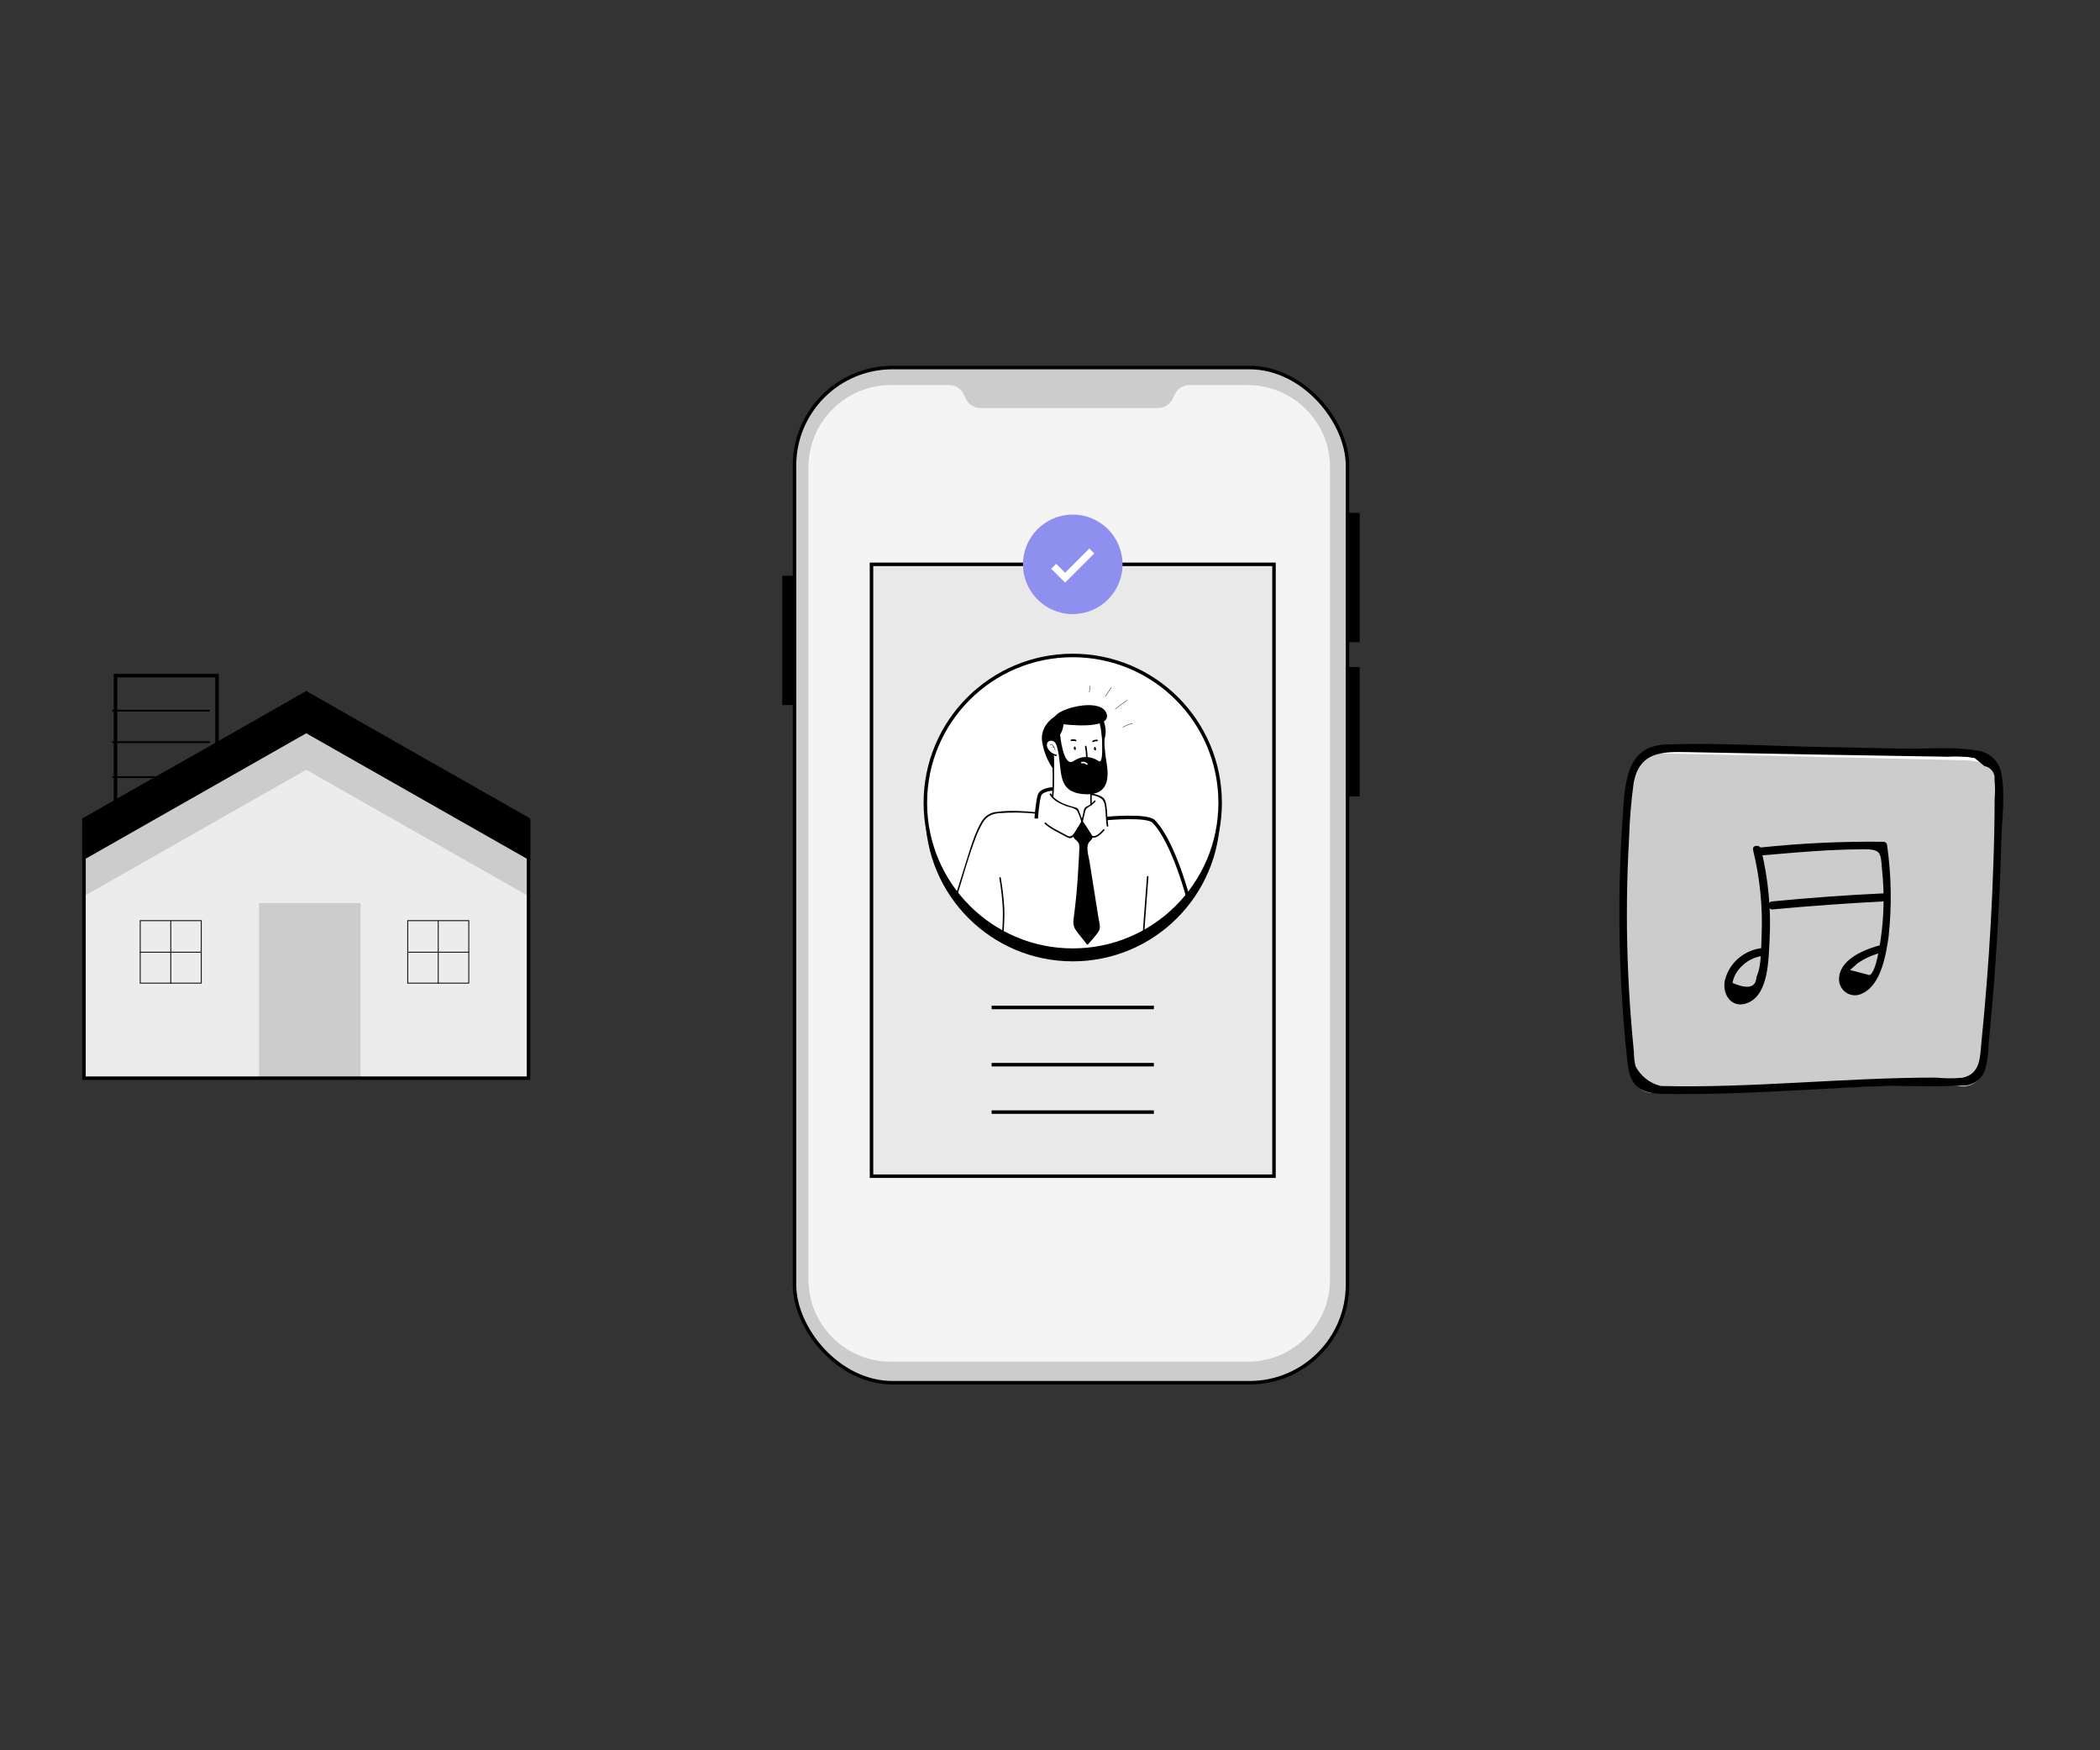 <?xml version="1.0" encoding="UTF-8"?>
<svg width="600px" height="500px" viewBox="0 0 600 500" version="1.1" xmlns="http://www.w3.org/2000/svg" xmlns:xlink="http://www.w3.org/1999/xlink">
    <rect x="0" y="0" width="600" height="500" fill="#333333" stroke="none"/>
    <title>stayfairplayfair</title>
    <g id="stayfairplayfair" stroke="none" stroke-width="1" fill="none" fill-rule="evenodd">
        <g id="Group-4" transform="translate(24, 105)">
            <g id="Group-3" transform="translate(200, 0)">
                <rect id="Rectangle" fill="#CCCCCC" fill-rule="nonzero" x="3" y="0" width="158" height="290" rx="28"></rect>
                <rect id="Rectangle" stroke="#000000" x="3" y="0" width="158" height="290" rx="28"></rect>
                <path d="M132.45,5 L115.833,5 C114.032,5 112.395,6.039 111.637,7.664 L111.061,8.894 C110.301,10.518 108.665,11.557 106.865,11.558 L56.135,11.558 C54.335,11.557 52.699,10.518 51.939,8.894 L51.363,7.664 C50.606,6.038 48.968,5 47.167,5 L30.55,5 C17.545,5 7.002,15.493 7,28.439 L7,260.561 C7.002,273.507 17.545,284 30.55,284 L132.45,284 C145.455,284 155.998,273.507 156,260.561 L156,28.439 C155.998,15.493 145.455,5 132.45,5 L132.45,5 Z" id="Path" fill="#F4F4F4" fill-rule="nonzero"></path>
                <g id="Group" transform="translate(0, 42)" fill="#000000" fill-rule="nonzero" stroke="#000000">
                    <polygon id="Path" points="161.166 0 164 0 164 35.938 161.166 35.938"></polygon>
                    <polygon id="Path" points="161.166 44.062 164 44.062 164 80 161.166 80"></polygon>
                    <polygon id="Path" points="0 17.971 2.834 17.971 2.834 53.909 0 53.909"></polygon>
                </g>
                <g id="Group-2" transform="translate(25, 42)">
                    <polygon id="Path" fill="#E9E9E9" fill-rule="nonzero" points="0 14.213 115 14.213 115 188.563 0 188.563"></polygon>
                    <ellipse id="Oval" fill="#000000" fill-rule="nonzero" cx="57.5" cy="85.534" rx="42.114" ry="42.091"></ellipse>
                    <ellipse id="Oval" fill="#FFFFFF" fill-rule="nonzero" cx="57.5" cy="82.335" rx="42.114" ry="42.091"></ellipse>
                    <g id="Group" transform="translate(0, 14.213)" stroke="#000000">
                        <polygon id="Path" points="0 0 115 0 115 174.787 0 174.787"></polygon>
                        <ellipse id="Oval" cx="57.5" cy="68.123" rx="42.114" ry="42.091"></ellipse>
                        <line x1="34.324" y1="126.582" x2="80.676" y2="126.582" id="Path"></line>
                        <line x1="34.324" y1="156.477" x2="80.676" y2="156.477" id="Path"></line>
                        <line x1="34.324" y1="142.931" x2="80.676" y2="142.931" id="Path"></line>
                    </g>
                    <path d="M65.208,59.627 C65.691,61.793 65.942,64.006 65.958,66.226 C66.084,68.198 66.084,70.176 65.958,72.148 C65.765,74.049 65.011,75.861 63.216,76.764 C61.146,77.805 58.687,77.334 56.849,76.041 C56.626,75.882 56.42,76.255 56.635,76.413 C59.895,78.7 64.814,78.015 66.061,73.844 C66.678,71.788 66.433,69.497 66.399,67.382 C66.424,64.741 66.156,62.105 65.598,59.524 C65.534,59.258 65.122,59.37 65.17,59.639 L65.208,59.627 Z" id="Path" fill="#000000" fill-rule="nonzero"></path>
                    <path d="M57.954,66.32 C57.823,66.435 57.754,66.606 57.77,66.779 C57.787,66.953 57.885,67.109 58.036,67.198 C58.101,67.23 58.177,67.234 58.246,67.208 C58.314,67.182 58.368,67.129 58.395,67.061 C58.464,66.889 58.327,66.705 58.254,66.56 C58.13,66.315 57.761,66.53 57.881,66.778 L57.941,66.894 C57.941,66.966 57.976,66.971 57.997,66.894 L58.126,66.795 L58.087,66.795 L58.25,66.816 C58.151,66.769 58.194,66.658 58.25,66.611 C58.464,66.44 58.16,66.14 57.946,66.307 L57.954,66.32 Z" id="Path" fill="#000000" fill-rule="nonzero"></path>
                    <path d="M63.717,66.435 C63.587,66.551 63.52,66.722 63.536,66.895 C63.552,67.068 63.65,67.223 63.798,67.313 C63.865,67.346 63.941,67.35 64.01,67.324 C64.079,67.298 64.135,67.244 64.163,67.176 C64.227,67.005 64.09,66.821 64.017,66.675 C63.897,66.431 63.524,66.645 63.648,66.894 L63.704,67.009 C63.726,67.082 63.743,67.082 63.76,67.009 L63.888,66.911 L63.85,66.911 L64.017,66.932 C63.918,66.881 63.961,66.774 64.017,66.727 C64.235,66.555 63.931,66.255 63.713,66.423 L63.717,66.435 Z" id="Path" fill="#000000" fill-rule="nonzero"></path>
                    <path d="M52.783,68.585 C51.624,68.34 50.662,67.538 50.212,66.444 C49.916,65.587 50.233,64.641 51.257,64.594 C52.009,64.621 52.667,65.105 52.915,65.814 C53.027,66.067 53.4,65.849 53.284,65.6 C52.68,64.264 50.426,63.386 49.758,65.172 C49.089,66.958 51.18,68.598 52.684,68.988 C52.802,69.018 52.923,68.947 52.954,68.829 C52.985,68.711 52.914,68.59 52.795,68.559 L52.783,68.585 Z" id="Path" fill="#000000" fill-rule="nonzero"></path>
                    <path d="M51.039,65.827 C51.437,65.446 51.866,66.063 52.041,66.363 C52.222,66.675 52.353,67.013 52.431,67.365 C52.431,67.433 52.547,67.403 52.534,67.335 C52.427,66.864 51.729,65.022 50.966,65.75 C50.914,65.797 50.992,65.874 51.039,65.827 L51.039,65.827 Z" id="Path" fill="#000000" fill-rule="nonzero"></path>
                    <path d="M51.681,66.512 C51.789,66.277 52.054,66.465 52.157,66.594 C52.2,66.649 52.273,66.572 52.234,66.521 C52.084,66.333 51.724,66.153 51.591,66.461 C51.561,66.521 51.656,66.577 51.681,66.512 L51.681,66.512 Z" id="Path" fill="#000000" fill-rule="nonzero"></path>
                    <path d="M51.63,69.052 C51.746,72.927 51.896,76.803 51.527,80.674 C51.501,80.948 51.93,80.944 51.956,80.674 C52.324,76.82 52.174,72.927 52.058,69.052 C52.058,68.934 51.963,68.838 51.844,68.838 C51.726,68.838 51.63,68.934 51.63,69.052 Z" id="Path" fill="#000000" fill-rule="nonzero"></path>
                    <path d="M62.569,77.287 C62.5,79.149 62.457,81.021 62.526,82.888 C62.526,83.162 62.954,83.162 62.954,82.888 C62.886,81.021 62.929,79.149 62.997,77.287 C62.997,77.168 62.901,77.073 62.783,77.073 C62.665,77.073 62.569,77.168 62.569,77.287 Z" id="Path" fill="#000000" fill-rule="nonzero"></path>
                    <path d="M58.353,77.081 C59.432,77.675 60.553,78.189 61.708,78.618 C62.044,78.709 62.364,78.854 62.654,79.047 C62.706,78.476 62.744,77.893 62.77,77.3 C61.649,77.678 60.44,77.712 59.3,77.398 C58.991,77.295 59.827,77.762 58.49,77.154" id="Path" fill="#000000" fill-rule="nonzero"></path>
                    <path d="M58.224,77.278 C58.952,77.655 59.685,78.036 60.435,78.362 C61.155,78.599 61.854,78.894 62.526,79.244 C62.593,79.281 62.674,79.281 62.741,79.243 C62.807,79.206 62.849,79.136 62.852,79.06 C62.903,78.489 62.942,77.906 62.967,77.312 C62.965,77.246 62.933,77.183 62.88,77.143 C62.826,77.103 62.758,77.09 62.693,77.107 C61.991,77.316 61.262,77.42 60.529,77.415 C60.101,77.415 59.629,77.158 59.21,77.184 C59.143,77.186 59.08,77.218 59.039,77.271 C58.999,77.324 58.984,77.393 59,77.458 C59,77.548 59.072,77.711 59.047,77.484 L59.261,77.27 C59.072,77.27 58.751,77.06 58.584,76.983 C58.331,76.871 58.113,77.24 58.365,77.351 C58.638,77.525 58.942,77.643 59.261,77.698 C59.379,77.698 59.475,77.602 59.475,77.484 C59.475,77.437 59.39,77.18 59.415,77.342 L59.21,77.612 C59.443,77.653 59.673,77.709 59.899,77.779 C60.214,77.831 60.532,77.852 60.851,77.843 C61.513,77.811 62.17,77.704 62.809,77.522 L62.539,77.312 C62.513,77.883 62.474,78.466 62.423,79.06 L62.744,78.871 C62.071,78.524 61.372,78.231 60.654,77.993 C59.899,77.668 59.171,77.287 58.443,76.91 C58.198,76.781 57.98,77.154 58.224,77.278 L58.224,77.278 Z" id="Path" fill="#000000" fill-rule="nonzero"></path>
                    <path d="M60.996,66.29 C61.188,67.267 61.289,68.261 61.296,69.257 C61.296,69.376 61.392,69.471 61.51,69.471 C61.629,69.471 61.725,69.376 61.725,69.257 C61.718,68.223 61.612,67.192 61.408,66.178 C61.356,65.909 60.945,66.02 60.979,66.29 L60.996,66.29 Z" id="Path" fill="#000000" fill-rule="nonzero"></path>
                    <path d="M57.157,64.705 C57.53,64.6 57.927,64.618 58.288,64.757 C58.55,64.851 58.661,64.44 58.404,64.328 C57.967,64.166 57.49,64.148 57.042,64.277 C56.923,64.309 56.853,64.431 56.885,64.549 C56.917,64.667 57.039,64.737 57.157,64.705 L57.157,64.705 Z" id="Path" fill="#000000" fill-rule="nonzero"></path>
                    <path d="M63.353,64.984 C63.689,64.788 64.079,64.704 64.467,64.744 C64.741,64.774 64.737,64.346 64.467,64.316 C64.003,64.272 63.538,64.377 63.139,64.615 C63.05,64.68 63.024,64.801 63.079,64.896 C63.135,64.991 63.253,65.029 63.353,64.984 L63.353,64.984 Z" id="Path" fill="#000000" fill-rule="nonzero"></path>
                    <path d="M65.799,62.337 C65.799,62.337 66.455,71.424 64.998,70.474 C63.541,69.523 60.881,68.307 57.757,70.405 C54.634,72.503 53.832,62.269 53.832,62.269 L50.863,64.311 L51.96,64.517 C51.96,64.517 53.074,64.71 53.674,69.96 C54.274,75.21 54.145,79.381 60.701,79.869 C66.883,80.34 68.032,76.443 67.23,71.369 C66.429,66.294 66.463,63.849 66.236,61.738" id="Path" fill="#000000" fill-rule="nonzero"></path>
                    <path d="M50.906,79.959 C51.879,81.642 53.682,82.507 55.422,83.205 C56.455,83.633 58.318,83.77 58.85,84.776 C59.296,85.726 59.666,86.71 59.955,87.718 C60.041,87.98 60.452,87.868 60.384,87.603 C60.058,86.605 59.617,85.65 59.274,84.661 C59.012,83.907 58.815,83.804 58.036,83.603 C55.666,82.969 52.603,82.001 51.296,79.749 C51.234,79.65 51.105,79.618 51.004,79.677 C50.904,79.737 50.869,79.866 50.927,79.967 L50.906,79.959 Z" id="Path" fill="#000000" fill-rule="nonzero"></path>
                    <path d="M63.674,81.71 C63.192,82.267 62.627,82.747 61.999,83.132 C61.665,83.333 61.181,83.462 60.941,83.783 C60.636,84.211 60.594,84.901 60.482,85.372 L59.947,87.603 C59.882,87.872 60.298,87.984 60.375,87.718 L60.803,85.856 C60.971,85.153 61.018,84.271 61.639,83.804 C62.47,83.188 63.263,82.811 63.97,82.014 C64.154,81.809 63.85,81.505 63.67,81.71 L63.674,81.71 Z" id="Path" fill="#000000" fill-rule="nonzero"></path>
                    <path d="M60.165,87.71 C60.722,88.386 61.159,89.243 61.656,89.975 C62.085,90.6 62.513,91.225 62.916,91.876 C63.065,92.12 63.037,92.433 62.847,92.647 C62.329,93.212 61.746,93.414 61.6,94.103 C61.476,94.938 61.507,95.789 61.69,96.613 C62.79,103.536 63.89,110.462 64.99,117.39 C65.071,117.742 65.071,118.109 64.99,118.461 C64.874,118.767 64.698,119.047 64.471,119.283 L61.703,122.602 L58.837,118.928 C58.502,118.544 58.23,118.111 58.031,117.643 C57.744,116.872 57.868,116.016 57.984,115.198 C58.97,108.325 59.308,101.37 59.651,94.433 C59.679,94.247 59.647,94.056 59.561,93.889 C59.046,93.272 58.493,92.688 57.903,92.142 C57.5,91.765 58.288,90.939 58.473,90.613 C59.038,89.637 59.595,88.669 60.165,87.71 L60.165,87.71 Z" id="Path" fill="#000000" fill-rule="nonzero"></path>
                    <path d="M60.015,87.86 C60.713,88.759 61.266,89.77 61.9,90.707 C62.329,91.358 62.933,91.992 62.359,92.814 C62.119,93.165 61.703,93.324 61.502,93.726 C61.185,94.369 61.292,95.242 61.373,95.923 C61.519,97.144 61.75,98.36 61.943,99.576 C62.757,104.715 63.573,109.841 64.39,114.954 L64.685,116.821 C64.78,117.403 64.951,118.105 64.685,118.649 C64.513,118.933 64.31,119.197 64.081,119.437 C63.708,119.891 63.323,120.341 62.946,120.79 C62.68,121.112 62.033,122.178 61.605,122.118 C61.36,122.084 60.748,121.004 60.564,120.782 L59.39,119.279 C58.992,118.827 58.643,118.335 58.348,117.81 C57.963,117.005 58.091,116.097 58.203,115.241 C58.875,110.26 59.295,105.263 59.578,100.253 C59.659,98.797 59.732,97.341 59.805,95.88 C59.848,95.058 60.075,94.206 59.557,93.521 C59.038,92.836 57.714,92.142 58.353,91.17 C59.068,90.082 59.685,88.934 60.354,87.813 C60.495,87.577 60.122,87.363 59.981,87.598 C59.484,88.455 59,89.286 58.507,90.134 C58.174,90.57 57.887,91.039 57.65,91.534 C57.414,92.313 58.288,92.789 58.764,93.294 C59.394,93.966 59.432,94.544 59.39,95.465 C59.347,96.386 59.3,97.268 59.252,98.171 C59.154,100.047 59.051,101.918 58.923,103.79 C58.665,107.588 58.293,111.365 57.783,115.133 C57.616,116.38 57.556,117.467 58.284,118.559 C59.278,120.02 60.469,121.377 61.553,122.765 C61.594,122.805 61.648,122.828 61.705,122.828 C61.763,122.828 61.817,122.805 61.857,122.765 C62.843,121.587 64,120.431 64.857,119.15 C65.619,118.007 65.05,116.521 64.857,115.266 C64.285,111.666 63.714,108.065 63.143,104.462 L62.286,99.062 C62.029,97.443 61.056,94.716 62.333,93.405 C63.22,92.489 63.447,92.305 62.689,91.136 C61.93,89.967 61.185,88.69 60.315,87.573 C60.148,87.359 59.848,87.646 60.015,87.86 L60.015,87.86 Z" id="Path" fill="#000000" fill-rule="nonzero"></path>
                    <path d="M66.202,89.928 C65.564,90.686 63.957,92.42 62.877,91.662 C62.654,91.504 62.449,91.876 62.663,92.035 C63.991,92.964 65.714,91.178 66.519,90.232 C66.695,90.022 66.395,89.718 66.215,89.928 L66.202,89.928 Z" id="Path" fill="#000000" fill-rule="nonzero"></path>
                    <path d="M58.965,89.333 C58.537,90.245 57.946,91.393 57.003,91.834 C56.446,92.095 56.073,91.791 55.559,91.517 C55.251,91.354 54.946,91.187 54.642,91.02 C53.005,90.134 51.18,89.307 49.796,88.022 C49.591,87.838 49.286,88.142 49.492,88.326 C51.129,89.825 53.318,90.802 55.263,91.838 C56.005,92.232 56.694,92.759 57.461,92.176 C58.228,91.594 58.897,90.463 59.338,89.543 C59.458,89.294 59.09,89.076 58.965,89.324 L58.965,89.333 Z" id="Path" fill="#000000" fill-rule="nonzero"></path>
                    <path d="M67.646,88.887 C67.333,86.905 67.428,84.875 67.076,82.892 C66.948,82.16 66.776,81.363 66.172,80.875 C65.268,80.147 63.867,79.835 62.744,79.633 C62.474,79.586 62.359,79.997 62.629,80.062 C63.79,80.271 65.23,80.567 66.009,81.496 C66.665,82.276 66.721,83.342 66.815,84.335 C66.961,85.89 66.973,87.466 67.218,89.007 C67.26,89.281 67.672,89.166 67.646,88.896 L67.646,88.887 Z" id="Path" fill="#000000" fill-rule="nonzero"></path>
                    <path d="M47.05,85.02 C43.352,84.665 39.423,84.425 35.725,84.943 C34.425,85.054 33.209,85.629 32.298,86.562 C31.218,87.744 30.528,89.35 29.907,90.797 C28.57,93.919 27.653,97.221 26.642,100.45 L24.015,108.839 C23.934,109.1 24.345,109.211 24.444,108.95 C26.158,103.434 27.687,97.786 29.74,92.386 C30.308,90.815 31.026,89.303 31.882,87.868 C32.949,86.155 34.453,85.474 36.415,85.299 C39.957,85.019 43.517,85.069 47.05,85.449 C47.324,85.479 47.32,85.05 47.05,85.02 Z" id="Path" fill="#000000" fill-rule="nonzero"></path>
                    <path d="M59.964,70.79 C60.438,71.263 60.998,71.64 61.613,71.904 C61.862,72.011 62.08,71.643 61.827,71.531 C61.245,71.287 60.715,70.933 60.268,70.486 C60.184,70.402 60.048,70.402 59.964,70.486 C59.88,70.57 59.88,70.706 59.964,70.79 L59.964,70.79 Z" id="Path" fill="#000000" fill-rule="nonzero"></path>
                    <path d="M51.926,78.366 C51.926,78.366 48.626,78.481 48.022,80.109 C47.418,81.736 47.058,86.832 47.058,86.832" id="Path" stroke="#000000"></path>
                    <path d="M67.226,86.81 C67.226,86.81 78.756,85.727 80.633,87.667 C86.494,93.705 90.685,110.299 90.685,110.299" id="Path" stroke="#000000"></path>
                    <path d="M60.135,71.056 C60.595,70.958 61.073,71.108 61.395,71.45 C61.588,71.651 61.887,71.347 61.699,71.15 C61.267,70.697 60.629,70.505 60.019,70.645 C59.749,70.701 59.865,71.112 60.135,71.073 L60.135,71.056 Z" id="Path" fill="#FFFFFF" fill-rule="nonzero"></path>
                    <path d="M53.074,63.84 C54.125,62.785 54.754,61.382 54.844,59.896 C54.844,59.896 68.593,61.665 67.196,56.954 C65.859,52.411 54.865,54.942 52.71,57.31 C52.536,57.511 52.339,57.691 52.123,57.845 C51.073,58.56 48.108,60.975 48.772,65.009 C49.254,67.941 50.429,70.716 52.2,73.103 C52.2,73.103 52.17,68.641 51.99,68.465 C51.81,68.29 49.419,67.245 49.925,65.36 C50.43,63.476 52.496,64.872 52.496,64.872 L53.074,63.84 Z" id="Path" fill="#000000" fill-rule="nonzero"></path>
                    <path d="M66.219,58.702 C66.279,58.77 67.256,61.164 66.789,63.189 C66.507,64.288 66.431,65.429 66.566,66.555 L66.116,64.187 C66.116,64.187 65.718,59.631 65.26,59.096" id="Path" fill="#000000" fill-rule="nonzero"></path>
                    <path d="M36.527,103.837 C37.047,106.821 37.381,109.834 37.529,112.86 C37.611,115.647 37.362,118.427 37.216,121.223 C37.216,121.501 37.645,121.501 37.645,121.223 C37.795,118.307 38.073,115.369 37.945,112.448 C37.774,109.524 37.435,106.611 36.929,103.725 C36.891,103.451 36.475,103.567 36.501,103.837 L36.527,103.837 Z" id="Path" fill="#000000" fill-rule="nonzero"></path>
                    <path d="M78.7,103.46 L78.062,111.935 L77.758,115.964 L77.599,118.084 C77.599,118.328 77.501,120.743 77.561,120.709 C77.801,120.581 77.586,120.212 77.342,120.341 L77.282,120.375 C77.199,120.424 77.159,120.522 77.184,120.615 C77.189,120.737 77.269,120.843 77.385,120.88 C77.469,120.928 77.574,120.914 77.642,120.846 C77.895,120.606 77.861,120.336 77.886,119.99 C77.942,119.283 77.993,118.576 78.045,117.87 L78.409,112.997 L79.125,103.46 C79.125,103.186 78.696,103.186 78.696,103.46 L78.7,103.46 Z" id="Path" fill="#000000" fill-rule="nonzero"></path>
                    <path d="M73.023,52.989 C71.858,53.777 70.724,54.613 69.621,55.498 C69.566,55.541 69.643,55.618 69.698,55.575 C70.79,54.696 71.916,53.864 73.079,53.079 C73.135,53.04 73.079,52.95 73.023,52.989 Z" id="Path" fill="#000000" fill-rule="nonzero"></path>
                    <path d="M71.862,60.808 C72.707,60.261 73.652,59.887 74.643,59.708 C74.711,59.708 74.681,59.592 74.617,59.605 C73.616,59.786 72.661,60.163 71.806,60.714 C71.746,60.753 71.806,60.847 71.862,60.808 L71.862,60.808 Z" id="Path" fill="#000000" fill-rule="nonzero"></path>
                    <path d="M68.477,49.328 L66.763,51.948 C66.725,52.004 66.819,52.06 66.858,52 L68.572,49.379 C68.61,49.323 68.516,49.268 68.477,49.328 Z" id="Path" fill="#000000" fill-rule="nonzero"></path>
                    <path d="M62.282,48.912 C62.351,49.515 62.316,50.124 62.179,50.715 C62.179,50.784 62.269,50.814 62.282,50.745 C62.422,50.145 62.458,49.525 62.389,48.912 C62.389,48.844 62.273,48.844 62.282,48.912 Z" id="Path" fill="#000000" fill-rule="nonzero"></path>
                    <ellipse id="Oval" fill="#8F8FEF" fill-rule="nonzero" cx="57.5" cy="14.213" rx="14.221" ry="14.213"></ellipse>
                    <polyline id="Path" stroke="#FFFFFF" stroke-width="2" points="52.054 14.77 55.311 18.024 62.942 10.397"></polyline>
                </g>
            </g>
            <g id="Group-2" transform="translate(0, 88)">
                <polygon id="Path" fill="#ECECEC" fill-rule="nonzero" points="63.5 5 0 41.672 0 115 127 115 127 41.672"></polygon>
                <polygon id="Path" fill="#CCCCCC" fill-rule="nonzero" points="63.5 16 0 52.103 0 63 63.5 26.897 127 63 127 52.103"></polygon>
                <polygon id="Path" stroke="#000000" fill="#000000" fill-rule="nonzero" points="63.5 5 0 41.103 0 52 63.5 15.897 127 52 127 41.103"></polygon>
                <polygon id="Path" stroke="#000000" points="38 19.745 38 0 9 0 9 36"></polygon>
                <polygon id="Path" fill="#CCCCCC" fill-rule="nonzero" points="50 65 79 65 79 115 50 115"></polygon>
                <g id="Group" transform="translate(16, 70)" stroke="#000000" stroke-width="0.25">
                    <polygon id="Path" points="0.065 0 17.509 0 17.509 17.85 0.065 17.85"></polygon>
                    <line x1="8.787" y1="0" x2="8.787" y2="18" id="Path"></line>
                    <line x1="17.574" y1="9.008" x2="0" y2="9.008" id="Path"></line>
                    <polygon id="Path" points="76.491 0 93.935 0 93.935 17.85 76.491 17.85"></polygon>
                    <line x1="85.213" y1="0" x2="85.213" y2="18" id="Path"></line>
                    <line x1="94" y1="9.008" x2="76.426" y2="9.008" id="Path"></line>
                </g>
                <path d="M8.154,10.25 L35.846,10.25 C35.937,10.218 36,10.116 36,10 C36,9.884 35.937,9.782 35.846,9.75 L8.154,9.75 C8.063,9.782 8,9.884 8,10 C8,10.116 8.063,10.218 8.154,10.25 L8.154,10.25 Z" id="Path" fill="#000000" fill-rule="nonzero"></path>
                <path d="M8.154,19.25 L35.846,19.25 C35.937,19.218 36,19.116 36,19 C36,18.884 35.937,18.782 35.846,18.75 L8.154,18.75 C8.063,18.782 8,18.884 8,19 C8,19.116 8.063,19.218 8.154,19.25 L8.154,19.25 Z" id="Path" fill="#000000" fill-rule="nonzero"></path>
                <path d="M8.154,29.25 L35.846,29.25 C35.937,29.218 36,29.116 36,29 C36,28.884 35.937,28.782 35.846,28.75 L8.154,28.75 C8.063,28.782 8,28.884 8,29 C8,29.116 8.063,29.218 8.154,29.25 L8.154,29.25 Z" id="Path" fill="#000000" fill-rule="nonzero"></path>
                <polygon id="Path" stroke="#000000" points="63.5 5 0 41.672 0 115 127 115 127 41.672"></polygon>
            </g>
            <g id="Group-3" transform="translate(492.485, 157.535) rotate(23) translate(-492.485, -157.535) translate(428.985, 93.997)" fill-rule="nonzero">
                <path d="M121.057,89.79 C123.082,89.496 124.819,88.214 125.677,86.383 C126.535,84.551 126.397,82.416 125.311,80.705 C117.675,56.005 108.728,31.717 98.509,7.941 C97.884,5.963 96.652,4.224 94.983,2.964 C92.294,1.334 88.811,2.486 85.88,3.638 L8.03,34.652 C5.62,35.378 3.456,36.738 1.771,38.586 C-0.786,41.954 0.338,46.714 1.638,50.713 C9.688,75.432 20.278,99.274 33.245,121.869 C33.908,123.804 35.48,125.302 37.464,125.889 C39.447,126.477 41.596,126.08 43.23,124.825 C69.9,114.479 94.542,100.135 121.057,89.79 Z" id="Path" fill="#FFFFFF"></path>
                <path d="M43.621,125.726 C70.291,115.381 94.933,101.037 121.448,90.692 C123.472,90.398 125.21,89.117 126.068,87.285 C126.925,85.453 126.788,83.318 125.702,81.608 C118.065,56.915 109.119,32.635 98.9,8.867 C98.275,6.888 97.043,5.15 95.373,3.89 C92.684,2.26 89.202,3.39 86.27,4.564 L8.421,35.577 C6.012,36.295 3.848,37.647 2.161,39.489 C-0.395,42.879 0.729,47.617 2.029,51.638 C10.078,76.356 20.669,100.198 33.636,122.792 C34.295,124.73 35.87,126.231 37.856,126.814 C39.843,127.398 41.993,126.992 43.621,125.726 L43.621,125.726 Z" id="Path" fill="#CCCCCC"></path>
                <path d="M44.015,126.037 C57.286,120.746 70.14,114.511 82.973,108.232 C89.039,105.268 95.083,102.282 101.193,99.45 C108.222,96.156 115.712,93.61 122.61,90.119 C125.369,89.146 127.155,86.46 126.989,83.532 C126.651,80.975 125.981,78.473 124.997,76.089 C123.726,72.072 122.434,68.032 121.121,64.014 C116.39,49.641 111.237,35.4 105.66,21.29 C103.47,15.691 101.565,8.578 98.127,3.55 C96.083,0.495 92.227,-0.772 88.776,0.476 C82.206,2.057 76.031,5.46 69.856,7.963 L47.957,16.745 C34.292,22.278 20.124,27.196 6.765,33.453 C-4.075,38.524 0.634,49.063 3.699,58.042 C8.783,72.757 14.75,87.149 21.569,101.14 C24.941,108.078 28.467,114.972 32.299,121.668 C35.256,126.849 38.168,128.123 43.949,126.059 C45.263,125.576 44.694,123.446 43.358,123.864 C40.221,124.356 37.025,123.459 34.599,121.405 C33.817,120.308 33.156,119.131 32.628,117.892 C31.336,115.521 30.066,113.171 28.817,110.778 C26.014,105.421 23.335,100.006 20.781,94.532 C15.861,83.964 11.43,73.184 7.488,62.192 C5.608,57.361 3.978,52.437 2.605,47.438 C0.13,37.251 8.254,35.165 15.744,32.07 L48.482,18.897 L82.185,5.241 C84.466,4.001 86.915,3.099 89.455,2.562 L92.893,3.594 C94.713,3.156 96.554,4.229 97.076,6.031 C97.966,7.647 98.699,9.346 99.266,11.103 C101.587,16.606 103.821,22.161 105.967,27.766 C110.171,38.612 114.113,49.546 117.792,60.567 C119.566,65.924 121.318,71.281 122.982,76.66 C124.23,80.612 126.245,84.959 121.931,87.989 C119.689,89.197 117.335,90.183 114.901,90.931 C90.813,101.14 67.863,114.203 43.468,123.864 C42.132,124.434 42.701,126.564 44.015,126.037 L44.015,126.037 Z" id="Path" fill="#000000"></path>
                <path d="M44.183,52.007 C49.946,48.943 55.689,45.88 61.559,43.013 C64.462,41.613 67.387,40.256 70.333,38.987 C75.072,36.952 75.307,37.98 77.569,42.313 C80.798,48.119 83.288,54.326 84.977,60.781 C85.34,62.335 87.389,69.534 86.087,71.372 L80.323,72.226 L81.561,69.622 C82.939,67.448 84.706,65.562 86.77,64.064 C87.859,63.21 86.77,61.328 85.703,62.16 C82.266,64.808 76.844,69.928 78.167,75.005 C78.566,76.797 79.943,78.189 81.697,78.574 C83.451,78.959 85.263,78.267 86.343,76.799 C90.1,72.423 88.051,64.129 86.791,59.293 C84.25,50.836 80.663,42.747 76.118,35.223 C75.88,34.793 75.386,34.585 74.922,34.72 C64.011,39.188 53.363,44.303 43.03,50.037 C41.813,50.694 42.881,52.576 44.097,51.919 L44.183,52.007 Z" id="Path" fill="#000000"></path>
                <path d="M41.395,51.438 C46.392,58.116 50.39,65.428 53.273,73.161 C54.452,76.362 56.647,81.065 56.485,84.487 C57.549,87.356 55.654,88.769 50.87,88.725 C50.516,87.264 50.58,85.739 51.055,84.31 C51.845,81.557 53.783,79.235 56.416,77.886 C56.895,77.553 57.033,76.927 56.735,76.438 C56.438,75.949 55.801,75.754 55.261,75.987 C50.27,78.555 47.589,83.91 48.628,89.233 C49.668,93.207 53.805,95.679 57.179,92.191 C61.662,87.577 57.572,78.261 55.838,73.36 C52.869,65.156 48.682,57.401 43.406,50.334 C42.551,49.186 40.563,50.334 41.418,51.438 L41.395,51.438 Z" id="Path" fill="#000000"></path>
                <path d="M53.22,64.916 C62.727,59.798 72.321,54.889 82.003,50.19 C83.277,49.562 82.179,47.561 80.904,48.166 C71.222,52.819 61.628,57.735 52.122,62.915 C50.869,63.59 51.968,65.591 53.22,64.916 Z" id="Path" fill="#000000"></path>
            </g>
        </g>
    </g>
</svg>